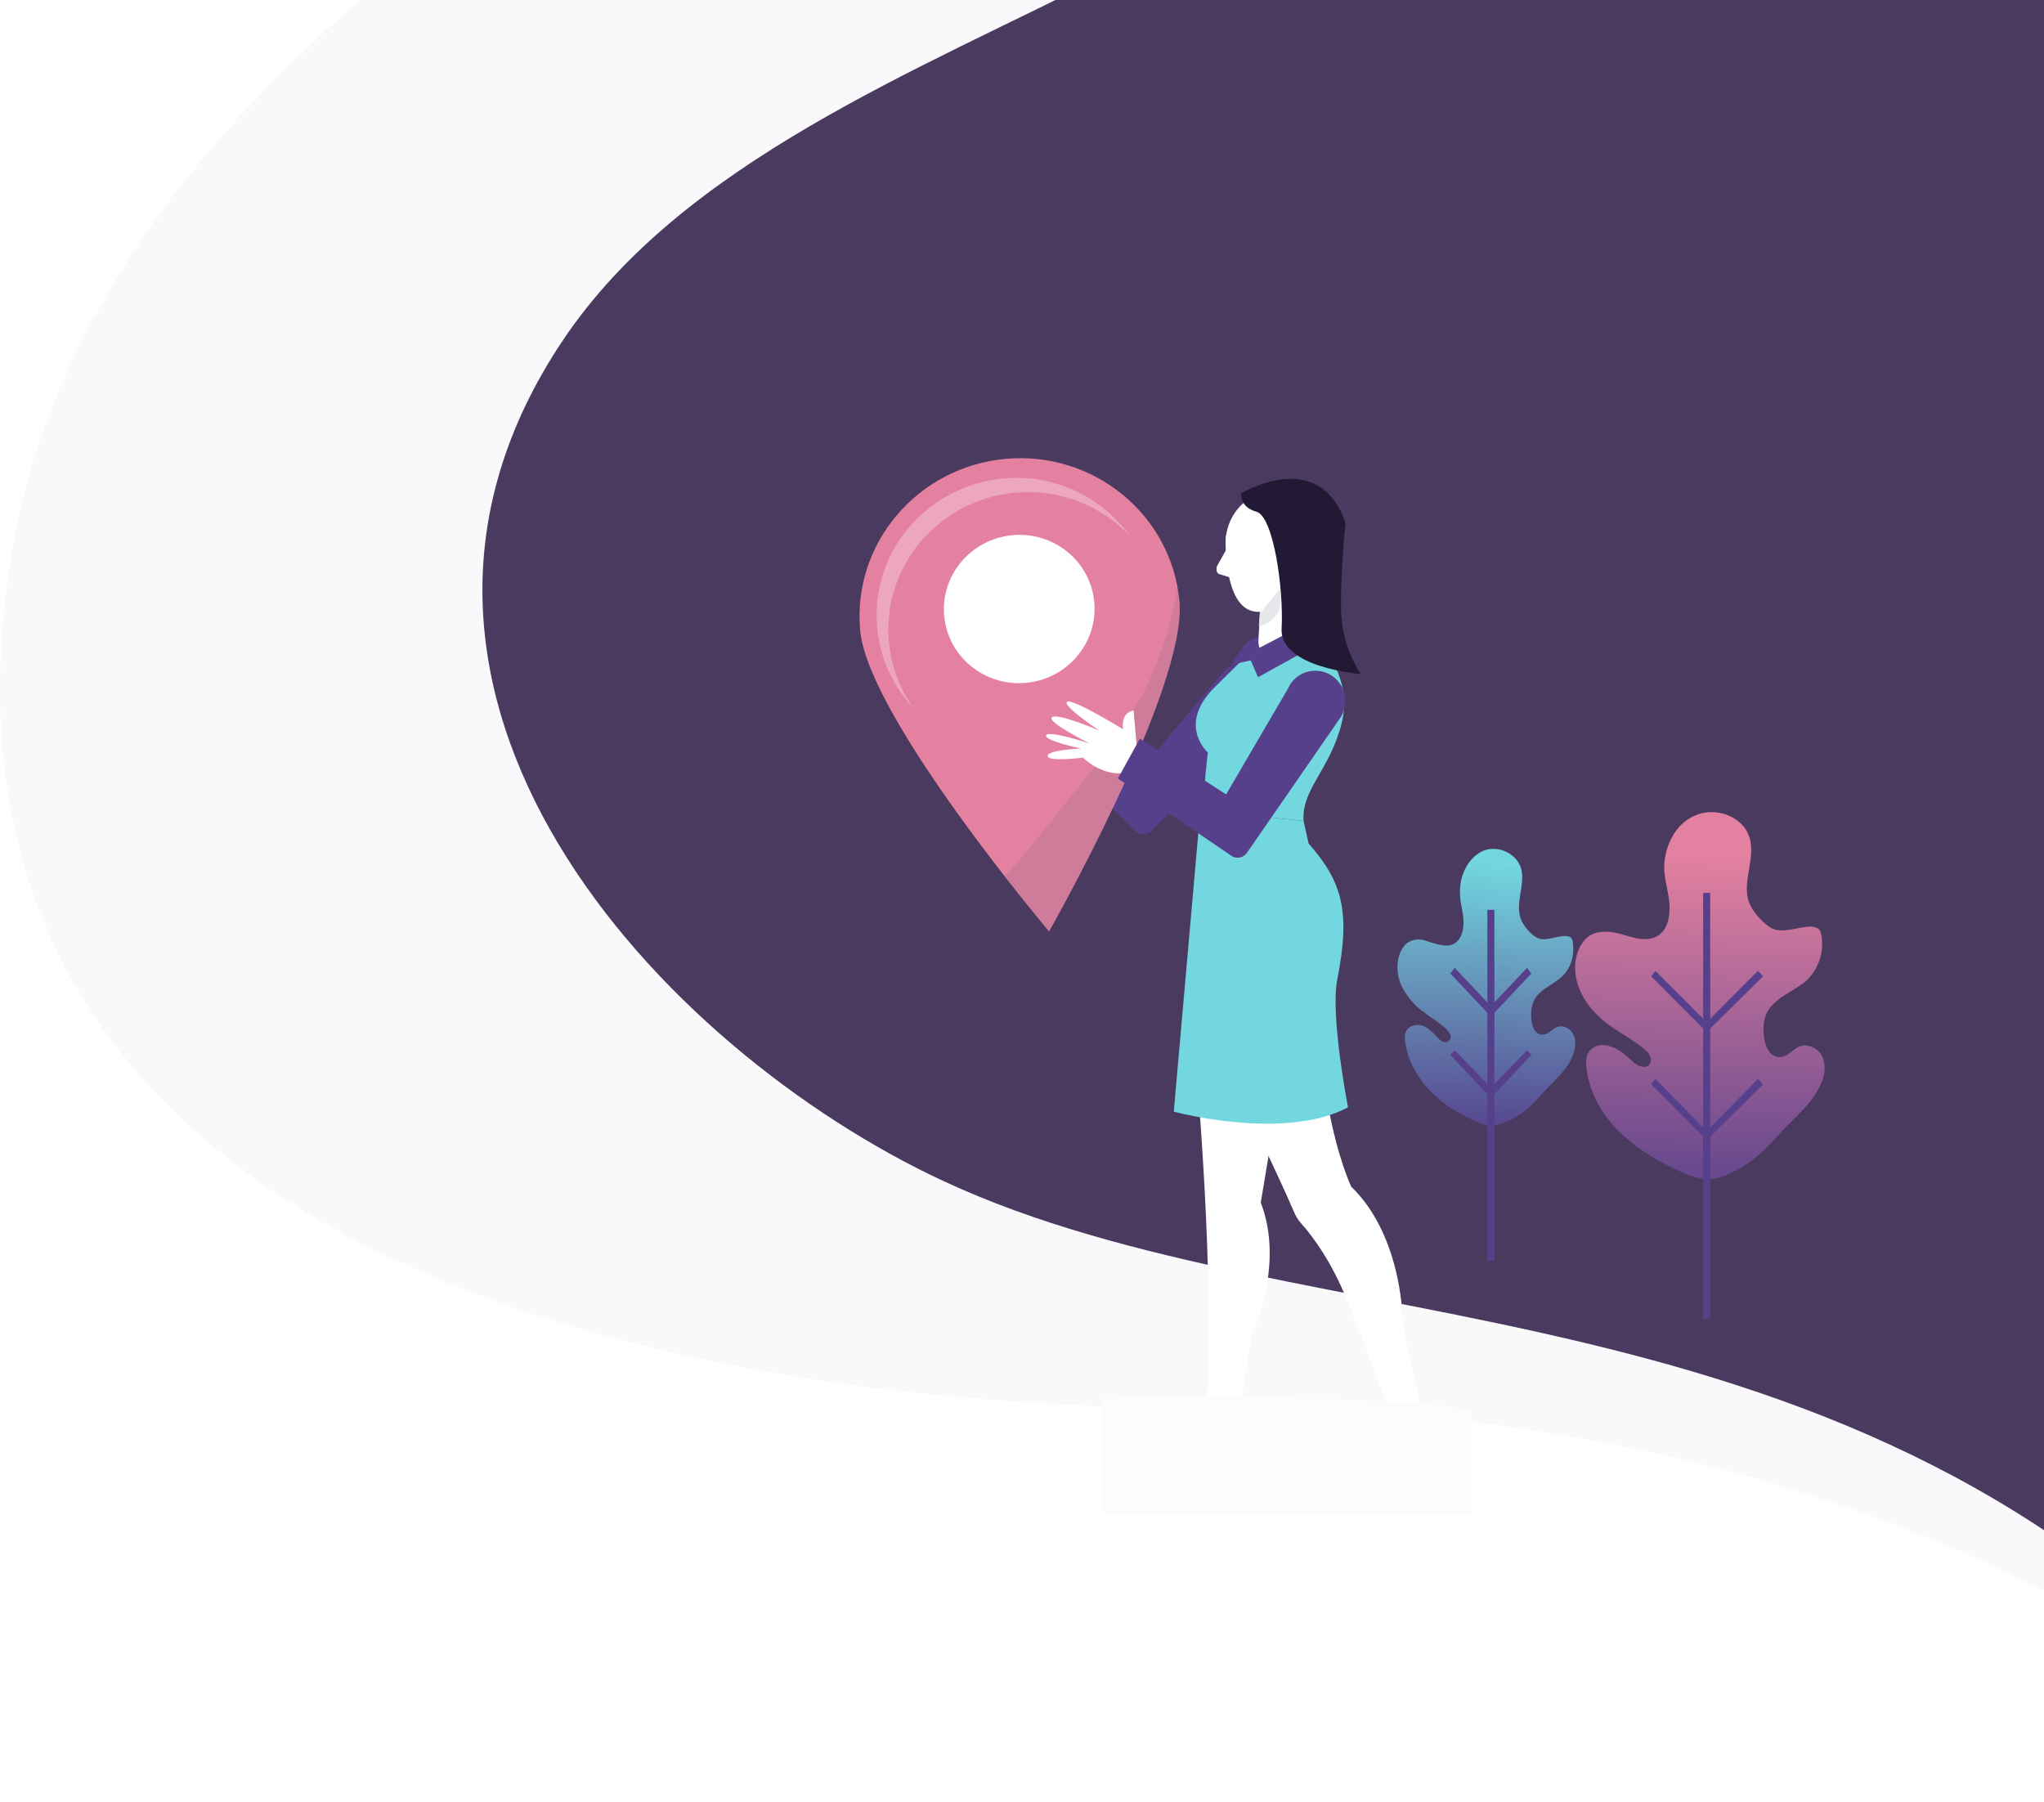 <svg width="667" height="588" viewBox="0 0 667 588" fill="none" xmlns="http://www.w3.org/2000/svg">
<g filter="url(#filter0_i)">
<path d="M3.5 178.25C38.7 -44.151 396.167 -170.417 570.5 -205.75C752.1 -237.75 1009.5 -179.084 1115.5 -145.75L773.5 587.25C599.5 432.25 380.5 458.25 362.5 455.25C344.5 452.25 -40.499 456.25 3.5 178.25Z" fill="#F9F9FC"/>
</g>
<g filter="url(#filter1_i)">
<path d="M164.849 86.798C242.764 -29.029 470.111 -31.487 451.176 -172.632L719.508 -34.818L926.49 107.707L891.102 213.747L716.891 535.002C585.727 388.94 408.628 417.107 288.877 361.406C197.317 318.818 86.935 202.624 164.849 86.798Z" fill="#4B3A60"/>
</g>
<path d="M566.144 382.14C565.856 382.14 565.568 382.429 565.568 382.429C558.651 385.897 554.904 385.319 547.987 382.14C541.646 379.25 535.594 375.782 530.406 371.157C523.777 365.377 518.878 357.573 517.725 348.902C517.437 346.879 517.437 344.856 518.59 343.122C520.319 340.81 523.489 340.521 526.083 341.677C528.677 342.544 530.694 344.567 532.712 346.301C533.577 347.168 534.441 347.746 535.594 348.035C536.747 348.324 538.188 348.035 538.476 346.879C539.341 345.145 537.9 343.411 536.459 342.255C533.288 339.654 530.118 337.919 526.66 335.607C522.336 332.717 518.301 328.96 515.996 324.046C513.69 319.422 513.114 313.642 515.707 308.728C516.572 307.283 517.437 306.127 518.878 305.26C521.183 303.815 524.354 303.815 527.236 304.393C530.118 304.971 532.712 306.127 535.594 306.416C542.223 306.994 544.817 302.37 544.817 296.3C544.817 292.254 543.376 288.207 543.087 284.161C542.799 276.936 546.258 269.132 552.887 266.242C559.516 263.062 568.45 266.242 570.756 272.889C573.35 280.404 567.586 288.786 571.332 295.722C572.485 298.034 575.367 301.214 577.673 302.659C581.42 304.971 586.607 302.37 590.931 302.37C591.795 302.37 592.948 302.659 593.524 303.237C594.101 303.815 594.101 304.393 594.389 305.26C595.254 310.462 593.525 315.954 589.778 319.711C585.455 323.757 577.673 325.781 575.944 332.139C574.791 335.896 575.367 345.723 581.42 344.856C583.725 344.567 585.166 342.255 587.472 341.388C590.354 340.521 593.524 342.255 594.677 344.856C595.83 347.457 595.542 350.636 594.389 353.238C592.66 357.573 589.49 361.041 586.319 364.221C579.114 371.157 574.791 377.805 566.144 382.14Z" fill="url(#paint0_linear)"/>
<path d="M558.075 291.387H555.769V430.407H558.075V291.387Z" fill="#56408B"/>
<path d="M556.922 336.763L538.764 318.555L540.205 316.821L556.922 333.584L573.638 316.821L575.367 318.555L556.922 336.763Z" fill="#56408B"/>
<path d="M556.922 372.024L538.764 353.816L540.205 352.082L556.922 369.134L573.638 352.082L575.367 353.816L556.922 372.024Z" fill="#56408B"/>
<path d="M493.12 365.314C492.832 365.314 492.832 365.62 492.544 365.62C487.654 368.064 485.065 367.758 480.174 365.314C475.571 363.176 471.256 360.427 467.804 357.067C463.201 352.791 459.461 346.681 458.598 340.267C458.31 338.739 458.31 337.212 459.173 335.99C460.324 334.463 462.626 334.157 464.352 334.768C466.078 335.379 467.516 336.907 468.955 338.434C469.53 339.045 470.105 339.656 470.968 339.961C471.831 340.267 472.694 339.961 473.27 339.045C473.845 337.823 472.694 336.601 471.831 335.685C469.53 333.547 467.229 332.325 464.927 330.492C461.763 328.354 459.173 325.299 457.447 321.939C455.721 318.274 455.434 313.997 457.16 310.332C457.735 309.415 458.31 308.193 459.461 307.583C461.187 306.361 463.489 306.361 465.215 306.972C466.941 307.582 468.955 308.193 470.968 308.499C475.571 309.11 477.585 305.444 477.585 300.862C477.585 297.808 476.434 294.753 476.434 291.699C476.147 286.2 478.736 280.397 483.339 277.953C487.941 275.509 494.558 277.953 496.284 283.146C498.01 288.644 493.983 295.059 496.572 300.557C497.435 302.39 499.449 304.833 501.175 305.75C503.764 307.582 507.504 305.444 510.668 305.444C511.244 305.444 512.107 305.444 512.682 306.055C512.97 306.361 513.257 306.972 513.257 307.583C513.833 311.553 512.682 315.83 509.805 318.579C506.641 321.634 501.175 323.161 500.024 328.048C499.161 331.103 499.449 338.434 504.052 337.518C505.778 337.212 506.928 335.379 508.367 335.074C510.38 334.463 512.682 335.685 513.545 337.823C514.408 339.961 514.12 342.099 513.257 344.238C512.107 347.598 509.805 350.041 507.504 352.485C502.325 357.372 499.449 362.26 493.12 365.314Z" fill="url(#paint1_linear)"/>
<path d="M485.352 296.891H487.654V411.439H485.352V296.891Z" fill="#56408B"/>
<path d="M486.503 331.714L473.27 317.663L474.708 315.83L486.503 328.354L498.298 315.83L499.736 317.663L486.503 331.714Z" fill="#56408B"/>
<path d="M486.503 358.289L473.27 344.238L474.708 342.711L486.503 354.929L498.298 342.711L499.736 344.238L486.503 358.289Z" fill="#56408B"/>
<path d="M413.608 232.505L375.924 271.028C374.42 272.638 371.988 272.644 370.549 271.114L338.41 240.125L347.674 228.517L372.348 251.197L398.131 220.491C401.548 215.298 408.942 214.746 413.234 219.166C416.722 222.834 416.858 228.554 413.608 232.505Z" fill="#56408B"/>
<g clip-path="url(#clip0)">
<path d="M400.069 174.75C400.069 174.75 398.644 200.342 411.115 199.653C423.586 198.964 423.57 186.721 423.57 186.721C423.57 186.721 412.085 163.167 400.069 174.75Z" fill="white"/>
<path d="M406.313 361.395C406.313 361.395 416.602 382.28 422.397 395.784C423.285 397.915 424.896 399.578 426.334 401.229C430.615 406.698 434.528 412.486 438.991 422.795C445.526 438.075 456.181 468.64 456.181 468.64L465.164 465.986L457.802 432.717C457.802 432.717 458.239 403.953 440.933 387.238C440.933 387.238 436.558 378.142 433.428 361.029L406.313 361.395Z" fill="white"/>
<path d="M390.593 351.687C390.593 351.687 397.481 429.235 392.809 466.844L403.261 467.912L408.642 435.007C408.642 435.007 419.322 412.814 411.413 392.439L418.78 348.291L390.593 351.687Z" fill="white"/>
<path d="M430.761 209.978C430.761 209.978 441.714 221.253 437.739 236.323C433.751 251.565 424.714 257.492 425.376 267.883L392.145 264.378L394.137 245.549C394.137 245.549 383.889 236.565 396.479 224.159L407.223 213.522L416.069 215.341L430.761 209.978Z" fill="#72D7DF"/>
<path d="M413.595 206.204L406.625 209.688L401.638 216.929L411.101 214.825L413.595 206.204Z" fill="#56408B"/>
<path d="M425.376 267.883L427.222 276.114L391.072 272.407L392.145 264.378L425.376 267.883Z" fill="#72D7DF"/>
<path d="M391.072 271.407L383.03 362.751C383.03 362.751 418.936 372.475 439.894 361.338C439.894 361.338 434.024 331.449 436.4 319.543C440.667 297.769 438.24 287.946 427.039 275.274L391.072 271.407Z" fill="#72D7DF"/>
<path d="M406.696 463.149C406.412 462.267 405.589 461.693 404.854 462.332C403.409 463.267 400.91 464.473 397.512 463.721C393.941 462.957 392.893 460.643 392.485 459.063C392.373 458.193 391.538 457.79 390.827 458.086L367.815 466.495C366.394 467.086 365.292 468.045 364.499 469.542C363.888 470.879 364.628 472.654 366.002 472.749L403.562 476.036C405.107 476.143 406.404 474.853 406.351 473.126L406.749 464.877C406.761 464.705 406.773 464.534 406.773 464.534L406.696 463.149Z" fill="#E481A0"/>
<path d="M467.149 459.743C466.693 458.85 465.663 458.779 465.1 459.429C463.975 460.731 461.955 462.488 458.485 462.765C454.843 463.03 453.257 461.024 452.493 459.592C452.025 458.87 451.362 458.479 450.64 458.947L430.682 473.084C429.421 473.859 428.627 475.356 428.349 476.888C428.07 478.421 429.361 479.717 430.575 479.629L467.621 472.88C469.018 472.632 469.995 470.975 469.587 469.395L467.729 461.335C467.741 461.164 467.569 461.152 467.581 460.98L467.149 459.743Z" fill="#E481A0"/>
<path d="M413.871 182.257C413.509 184.991 415.587 187.376 418.323 187.737C421.059 188.099 423.445 186.023 423.807 183.289C424.169 180.555 422.09 178.17 419.355 177.808C416.619 177.447 414.232 179.523 413.871 182.257Z" fill="#FCC9A7"/>
<path d="M416.069 215.341C418.13 215.483 420.25 214.768 421.854 214.017C423.459 213.266 424.596 211.793 424.715 210.077L426.603 177.792L412.522 176.819L410.658 208.76C410.408 212.363 412.806 215.115 416.069 215.341Z" fill="white"/>
<path d="M399.986 175.952C399.321 185.561 406.686 193.829 416.303 194.494C425.919 195.159 434.193 187.8 434.857 178.191C435.522 168.581 428.157 160.313 418.54 159.648C408.912 159.155 400.65 166.342 399.986 175.952Z" fill="white"/>
<path d="M400.678 178.413L397.136 184.72C396.71 185.898 397.13 187.306 397.989 187.366L401.536 188.473L400.678 178.413Z" fill="white"/>
<path d="M411.079 200.168L417.487 192.335C417.487 192.335 420.441 202.022 410.794 204.286L411.079 200.168Z" fill="#E5E7EB"/>
<path d="M425.314 203.911L407.234 213.351L410.502 220.991L430.773 209.806C430.761 209.978 428.654 205.521 425.314 203.911Z" fill="#56408B"/>
<path d="M439.046 170.594C439.046 170.594 437.433 186.44 437.608 198.863C437.772 211.446 444.081 219.942 444.081 219.942C444.081 219.942 417.498 217.942 418.214 205.097C418.93 192.252 415.574 168.488 409.989 166.973C404.405 165.459 405.059 160.991 405.059 160.991C405.059 160.991 430.438 145.5 439.046 170.594Z" fill="#221A35"/>
</g>
<g clip-path="url(#clip1)">
<path d="M384.875 196.147C387.485 224.434 342.333 303.941 342.333 303.941C342.333 303.941 283.348 234.127 280.701 205.822C278.054 177.516 299.285 152.428 328.036 149.746C356.796 147.092 382.228 167.842 384.875 196.147Z" fill="#E481A0"/>
<path d="M357.078 196.456C355.845 183.152 343.884 173.388 330.363 174.647C316.841 175.906 306.879 187.71 308.112 201.013C309.346 214.317 321.307 224.081 334.828 222.822C348.35 221.564 358.312 209.759 357.078 196.456Z" fill="white"/>
<g opacity="0.3">
<path d="M290.062 209.505C287.796 184.929 306.197 163.126 331.169 160.781C345.784 159.42 359.382 165.015 368.641 174.814C359.6 162.223 344.128 154.583 327.36 156.157C302.378 158.474 283.95 180.286 286.244 204.853C287.175 215.064 291.556 224.155 298.138 231.103C293.716 224.959 290.819 217.583 290.062 209.505Z" fill="white"/>
</g>
<g opacity="0.15">
<path d="M327.864 286.048C336.032 297.085 342.336 303.943 342.336 303.943C342.336 303.943 387.489 224.436 384.879 196.149C384.737 194.653 384.523 193.214 384.271 191.756C382.948 199.805 380.745 207.724 377.866 215.38C369.889 236.485 356.513 250.762 342.5 268.592C337.941 274.322 332.85 280.573 327.864 286.048Z" fill="#525D7A"/>
</g>
</g>
<path d="M367.965 249.479C366.662 251.635 367.447 249.362 366.061 252.371C358.841 252.758 353.391 247.229 353.391 247.229C353.391 247.229 342.061 248.704 341.859 246.699C341.825 244.677 352.755 244.255 352.755 244.255C352.755 244.255 340.855 241.737 341.355 239.999C341.839 238.094 355.629 242.616 355.629 242.616C355.629 242.616 341.421 235.604 343.292 234.066C345.163 232.528 358.752 238.421 358.752 238.421C358.752 238.421 346.633 230.355 348.187 229.018C349.74 227.68 366.473 237.983 366.473 237.983C365.719 232.152 369.914 231.9 369.914 231.9L371.189 246.286C371.022 246.303 368.55 248.576 367.965 249.479Z" fill="white"/>
<path d="M437.626 233.849L406.976 278.173C405.765 280.013 403.368 280.429 401.692 279.163L364.789 254.036L371.963 241.033L400.108 259.228L420.345 224.615C422.838 218.921 430.033 217.13 435.009 220.764C439.065 223.791 440.163 229.406 437.626 233.849Z" fill="#56408B"/>
<path d="M480 460.415C461.871 455.53 392.446 455.666 360 456.344V494H480V460.415Z" fill="#FCFCFD"/>
<defs>
<filter id="filter0_i" x="0" y="-215" width="1115.5" height="806.25" filterUnits="userSpaceOnUse" color-interpolation-filters="sRGB">
<feFlood flood-opacity="0" result="BackgroundImageFix"/>
<feBlend mode="normal" in="SourceGraphic" in2="BackgroundImageFix" result="shape"/>
<feColorMatrix in="SourceAlpha" type="matrix" values="0 0 0 0 0 0 0 0 0 0 0 0 0 0 0 0 0 0 127 0" result="hardAlpha"/>
<feOffset dy="4"/>
<feGaussianBlur stdDeviation="32"/>
<feComposite in2="hardAlpha" operator="arithmetic" k2="-1" k3="1"/>
<feColorMatrix type="matrix" values="0 0 0 0 0.545 0 0 0 0 0.557 0 0 0 0 0.6 0 0 0 0.4 0"/>
<feBlend mode="normal" in2="shape" result="effect1_innerShadow"/>
</filter>
<filter id="filter1_i" x="77" y="-240" width="898.27" height="844.666" filterUnits="userSpaceOnUse" color-interpolation-filters="sRGB">
<feFlood flood-opacity="0" result="BackgroundImageFix"/>
<feBlend mode="normal" in="SourceGraphic" in2="BackgroundImageFix" result="shape"/>
<feColorMatrix in="SourceAlpha" type="matrix" values="0 0 0 0 0 0 0 0 0 0 0 0 0 0 0 0 0 0 127 0" result="hardAlpha"/>
<feOffset dx="19" dy="24"/>
<feGaussianBlur stdDeviation="27"/>
<feComposite in2="hardAlpha" operator="arithmetic" k2="-1" k3="1"/>
<feColorMatrix type="matrix" values="0 0 0 0 0.079 0 0 0 0 0.08 0 0 0 0 0.083 0 0 0 1 0"/>
<feBlend mode="normal" in2="shape" result="effect1_innerShadow"/>
</filter>
<linearGradient id="paint0_linear" x1="552.951" y1="398.042" x2="555.693" y2="278.81" gradientUnits="userSpaceOnUse">
<stop stop-color="#56408B"/>
<stop offset="1" stop-color="#E481A0"/>
</linearGradient>
<linearGradient id="paint1_linear" x1="483.194" y1="371.82" x2="486.879" y2="281.594" gradientUnits="userSpaceOnUse">
<stop stop-color="#56408B"/>
<stop offset="1" stop-color="#72D7DF"/>
</linearGradient>
<clipPath id="clip0">
<rect width="105" height="322" fill="white" transform="translate(386.506 153.812) rotate(3.956)"/>
</clipPath>
<clipPath id="clip1">
<rect width="104" height="152" fill="white" transform="translate(267.172 169.017) rotate(-18.904)"/>
</clipPath>
</defs>
</svg>
